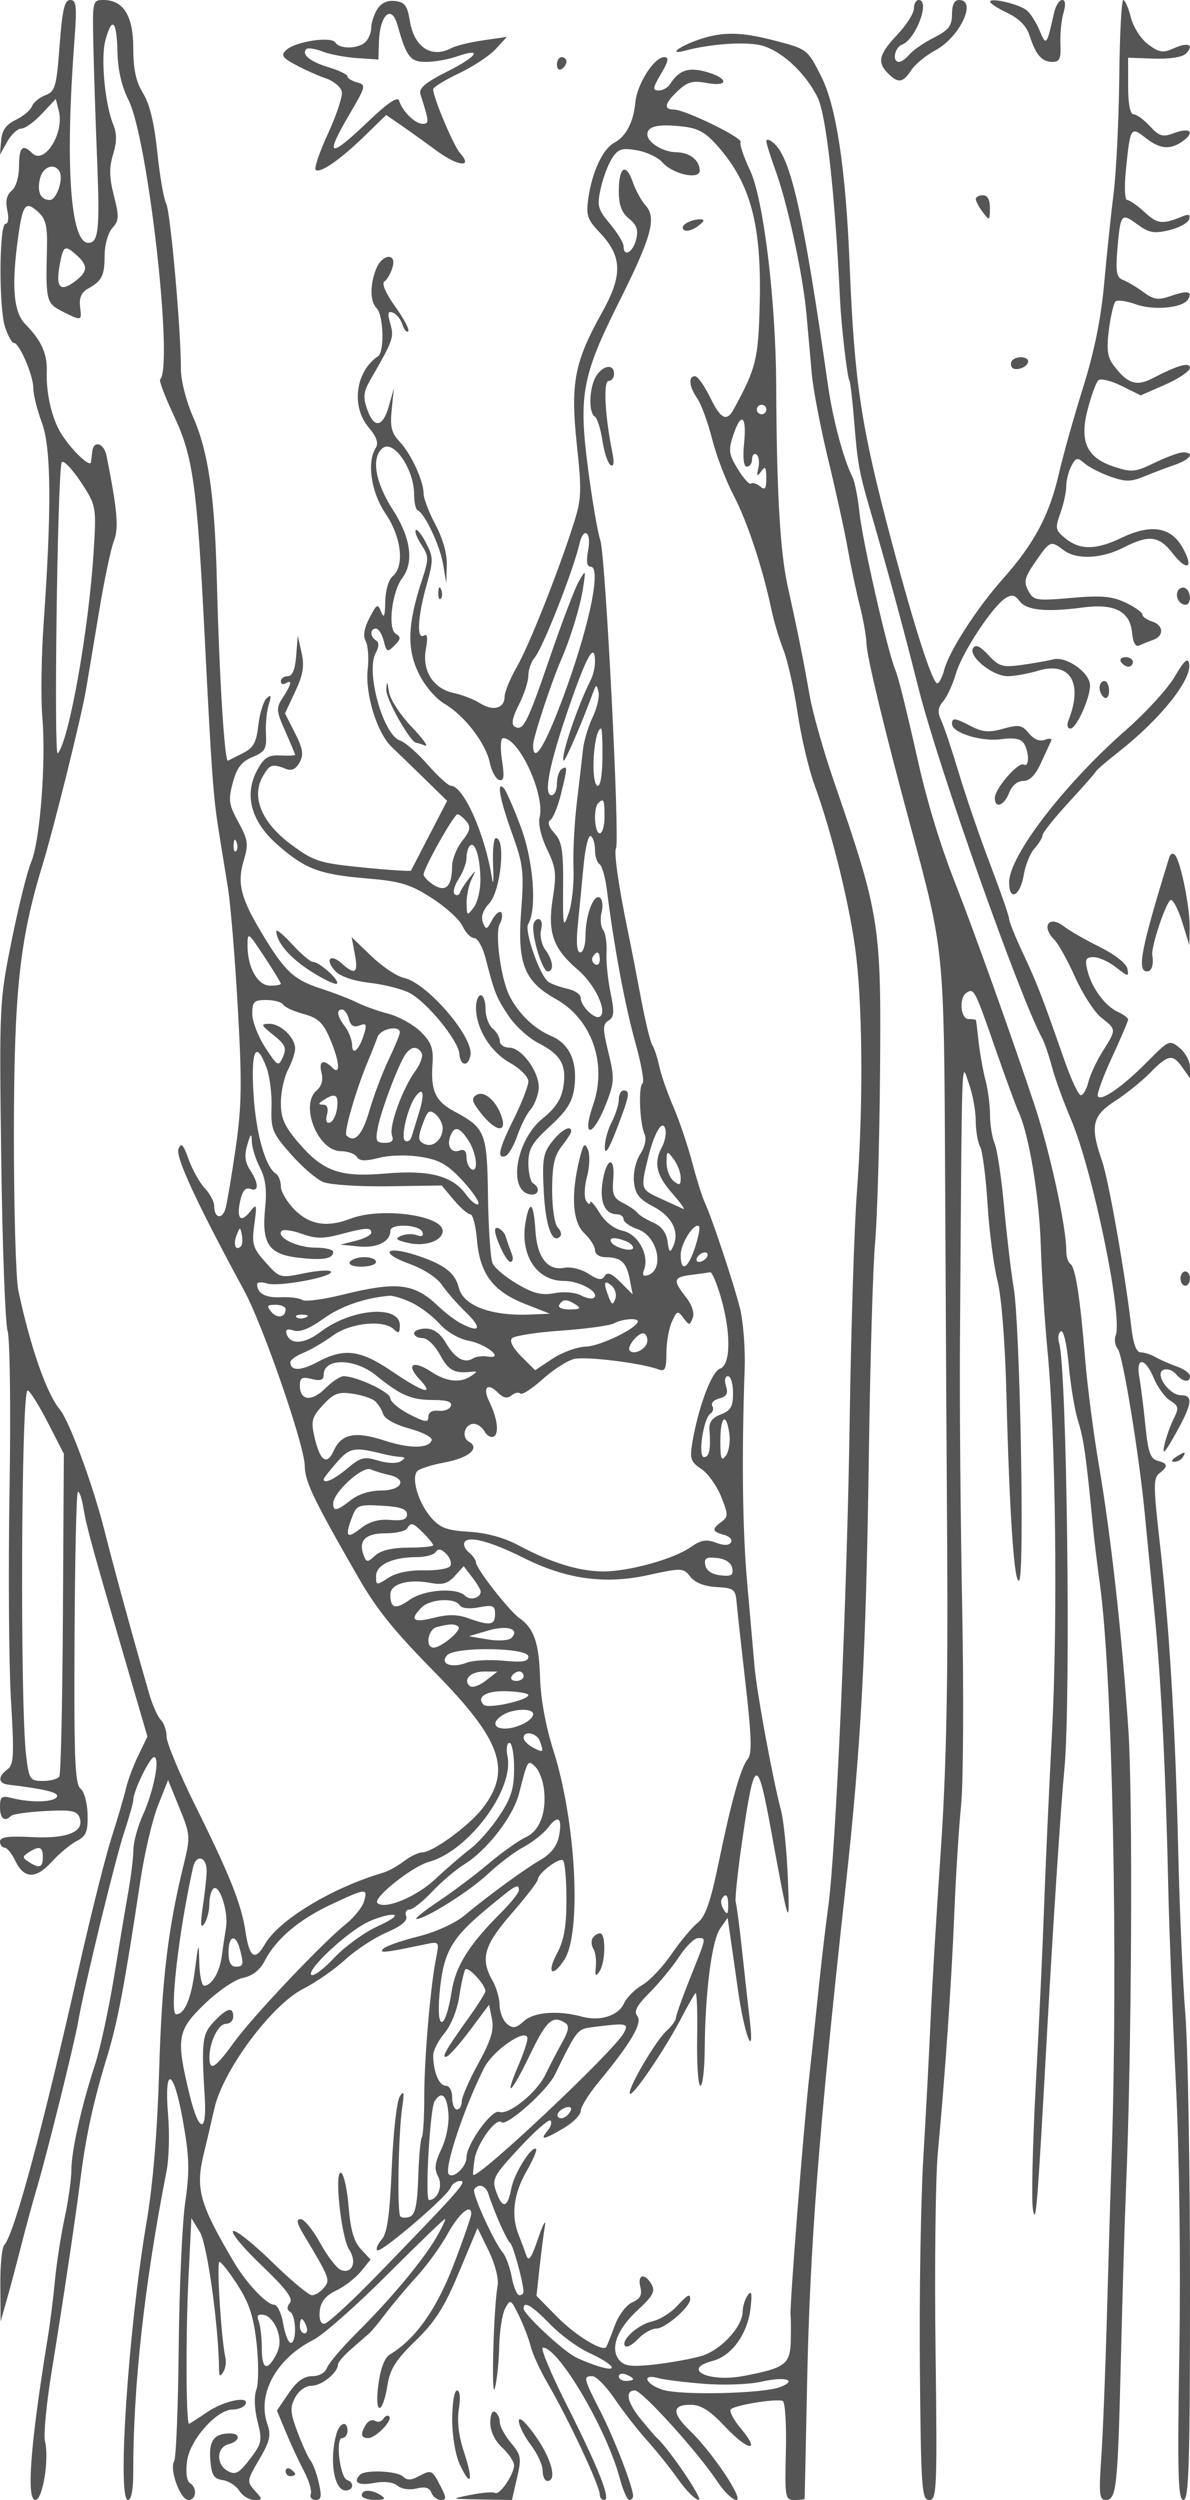 <svg xmlns="http://www.w3.org/2000/svg" version="1.0" width="250" height="525" viewBox="0 0 250 525" preserveAspectRatio="xMidYMid meet">
<g transform="translate(0,525) scale(0.01,-0.01)" fill="#555555" stroke="none">
<path d="M1252 51544 c-65 -869 -92 -964 -298 -1043 -125 -47 -252 -153 -284 -235 -31 -82 -184 -209 -339 -283 -203 -97 -288 -218 -307 -434 l-26 -299 154 275 c85 151 218 275 296 275 78 0 273 140 433 312 l291 311 64 -254 c118 -470 -306 -1139 -560 -885 -201 201 -276 128 -276 -272 0 -227 -64 -440 -154 -516 -106 -88 -135 -217 -93 -412 36 -162 21 -284 -36 -284 -136 0 -144 -1765 -10 -2172 60 -180 142 -328 182 -328 117 0 411 -682 411 -952 0 -135 81 -460 179 -722 197 -523 208 -1790 37 -4226 -48 -687 -60 -1565 -27 -1950 81 -933 -47 -2615 -233 -3050 -82 -192 -267 -935 -411 -1650 -258 -1279 -261 -1352 -219 -4600 24 -1815 84 -3435 133 -3600 51 -167 69 -1650 41 -3350 -27 -1677 -14 -3656 30 -4397 70 -1165 60 -1363 -75 -1461 -205 -151 -197 -294 20 -320 704 -83 1025 -155 1025 -233 0 -132 -509 -159 -947 -49 -221 56 -253 32 -253 -188 0 -245 97 -322 233 -185 37 37 361 82 720 101 536 29 663 6 716 -131 116 -302 -252 -456 -994 -416 -501 26 -675 3 -675 -93 0 -70 43 -128 95 -128 52 0 153 -123 225 -274 185 -386 430 -393 768 -23 160 175 396 372 526 437 196 100 234 193 226 555 -5 244 -71 484 -150 545 -115 91 -137 646 -124 3142 8 1668 39 3056 68 3086 29 29 82 -121 118 -333 69 -410 172 -784 890 -3244 l455 -1559 -192 -398 c-106 -219 -222 -529 -259 -691 -37 -161 -174 -630 -306 -1043 -131 -412 -441 -1650 -689 -2750 -757 -3359 -1353 -5572 -1562 -5795 -49 -52 -86 -435 -82 -850 l6 -755 128 450 c71 248 208 765 306 1150 98 385 245 925 327 1200 213 716 787 3028 869 3500 128 734 774 3392 967 3975 104 317 190 620 190 675 0 185 347 900 436 900 132 0 -5 -709 -233 -1212 -109 -241 -200 -570 -201 -732 -1 -162 -47 -544 -101 -850 -55 -306 -191 -1118 -303 -1806 -113 -687 -292 -1520 -400 -1850 -288 -885 -498 -1819 -498 -2213 0 -191 -64 -649 -143 -1017 -79 -369 -171 -962 -204 -1320 -33 -357 -101 -897 -151 -1200 -363 -2227 -453 -3400 -259 -3400 153 0 295 864 202 1233 -33 133 31 799 142 1479 233 1427 491 3150 611 4088 110 861 270 1588 549 2500 223 727 371 1509 701 3700 87 578 254 1291 371 1584 l212 535 238 -585 c230 -562 233 -607 91 -1184 -332 -1354 -460 -2423 -516 -4311 -38 -1293 -130 -2409 -263 -3189 -383 -2242 -625 -5850 -393 -5850 70 0 112 216 111 575 -2 1818 234 3957 701 6337 50 254 64 777 32 1161 -89 1065 114 1000 309 -99 137 -772 146 -1055 50 -1724 -64 -440 -125 -1816 -137 -3058 -12 -1242 -55 -2312 -95 -2377 -106 -171 130 -815 299 -815 168 0 190 258 31 357 -67 42 -91 226 -59 462 60 447 623 1081 959 1081 110 0 227 45 261 100 123 199 -430 94 -790 -150 -203 -138 -378 -250 -389 -250 -62 0 -71 1831 -15 2984 l65 1334 180 -295 c153 -252 393 -1981 401 -2890 1 -141 21 -152 87 -47 48 75 69 210 47 300 -86 363 -190 2014 -126 2014 38 0 211 -221 385 -492 243 -379 334 -660 396 -1225 44 -403 42 -837 -5 -964 -51 -139 -42 -407 24 -669 103 -406 91 -462 -160 -791 -225 -295 -303 -338 -460 -253 -253 135 -246 498 10 565 246 64 264 230 25 227 -329 -2 -440 -155 -407 -558 26 -319 74 -396 261 -422 126 -18 283 -120 349 -225 66 -106 206 -193 312 -193 183 0 184 8 14 196 -171 189 -168 213 92 656 225 384 253 507 170 745 -219 627 190 1374 966 1765 203 101 898 714 1545 1361 648 648 1197 1177 1220 1177 23 0 -57 -171 -178 -381 -275 -478 -953 -1291 -1678 -2012 -308 -307 -587 -636 -622 -732 -37 -103 -165 -175 -312 -175 -175 0 -323 -108 -495 -361 l-245 -361 193 -464 c106 -255 277 -621 379 -814 102 -192 165 -406 140 -475 -25 -69 21 -125 102 -125 118 0 132 72 68 353 -43 194 -122 408 -175 475 -53 67 -176 337 -275 601 -153 408 -160 514 -47 725 78 146 220 246 349 246 209 0 549 277 549 446 0 45 124 189 275 320 151 132 320 279 375 327 55 48 213 237 350 421 138 183 430 531 650 772 220 242 513 644 650 895 238 433 500 658 500 429 0 -59 -169 -546 -375 -1082 -360 -936 -802 -1554 -1342 -1878 -105 -63 -192 -299 -236 -638 -83 -642 91 -637 194 5 53 333 177 528 589 927 413 400 604 701 912 1437 l390 931 235 -481 c134 -277 214 -587 187 -731 -85 -460 -138 -2458 -57 -2150 44 165 85 562 91 882 7 319 63 676 125 792 107 201 121 194 292 -160 99 -203 209 -492 245 -642 35 -149 195 -497 355 -772 450 -775 1095 -2153 1095 -2340 0 -61 43 -110 96 -110 144 0 -123 676 -794 2004 -332 658 -556 1196 -496 1196 330 0 1337 -1710 1612 -2737 68 -254 159 -463 203 -463 43 0 79 38 79 84 0 186 -392 1201 -687 1778 -357 700 -366 738 -168 738 80 0 290 -214 467 -475 177 -261 484 -655 682 -875 198 -220 494 -590 658 -823 164 -232 357 -424 429 -425 102 -2 -624 1072 -878 1298 -31 28 -179 200 -330 383 -297 362 -353 617 -134 617 150 0 1323 -1296 1733 -1915 140 -212 319 -385 398 -385 166 0 -509 1008 -974 1454 -381 365 -380 546 4 546 227 0 407 -114 745 -472 484 -512 745 -532 317 -24 -145 172 -240 350 -213 395 54 87 937 234 1094 182 51 -17 81 -490 67 -1056 -24 -979 -16 -1025 182 -1025 114 0 210 11 212 25 2 14 25 1083 51 2375 58 2912 245 5338 807 10450 330 3000 433 4921 492 9150 28 1953 86 3933 130 4400 44 468 91 2065 104 3550 27 3152 -2 3333 -971 6150 -218 633 -447 1443 -509 1800 -131 749 -231 1249 -462 2300 -158 722 -230 1975 -239 4200 -8 1794 -268 3935 -551 4526 -134 281 -223 546 -197 589 55 88 -1169 685 -1405 685 -220 0 -191 131 90 395 199 187 311 217 600 163 476 -90 466 102 -12 234 -374 104 -569 35 -762 -267 -44 -69 -150 -125 -235 -125 -130 0 -122 56 52 350 158 268 173 350 66 350 -209 0 -570 -564 -605 -946 -39 -420 -195 -719 -446 -853 -237 -127 -464 -613 -542 -1162 -51 -360 -21 -450 235 -718 479 -502 492 -897 53 -1682 -581 -1039 -667 -1489 -530 -2774 105 -971 98 -1144 -63 -1650 -324 -1020 -933 -2556 -1195 -3015 -142 -247 -258 -530 -259 -628 -1 -250 -242 -314 -518 -139 -128 81 -376 177 -551 214 -429 89 -670 469 -585 923 44 236 31 328 -41 284 -156 -97 -132 391 53 1051 148 525 147 593 -7 891 -92 177 -190 300 -217 272 -28 -28 25 -167 119 -309 158 -243 159 -291 1 -772 -292 -893 -309 -1413 -62 -1922 128 -265 355 -533 549 -647 419 -248 865 -828 948 -1237 36 -174 124 -336 195 -359 101 -34 115 60 61 417 -40 270 -30 461 25 461 336 0 884 -1195 765 -1669 -33 -132 32 -409 157 -667 186 -384 202 -515 120 -1027 -114 -720 5 -1057 526 -1502 361 -307 630 -881 462 -985 -108 -66 -401 222 -401 395 0 71 -124 157 -275 190 -151 33 -332 98 -402 144 -178 119 -513 1075 -427 1215 189 305 111 1334 -154 2039 -148 395 -308 760 -355 812 -163 178 -90 -226 172 -950 234 -651 252 -800 189 -1634 -82 -1097 67 -1472 729 -1841 753 -419 1083 -1352 785 -2217 -254 -738 1 -691 285 53 160 418 163 517 35 1041 -123 504 -123 591 3 671 118 74 126 181 41 587 -57 272 -95 653 -84 845 11 193 -21 406 -72 474 -51 68 -65 234 -31 369 34 134 16 273 -39 307 -131 81 -300 -372 -300 -807 0 -188 -49 -343 -109 -343 -73 0 -90 191 -52 575 32 316 86 878 121 1249 34 371 102 649 151 619 49 -30 89 -162 89 -293 0 -131 42 -264 94 -296 52 -32 121 -271 154 -531 148 -1183 382 -2441 595 -3200 127 -455 198 -848 157 -873 -92 -57 -62 -837 41 -1067 44 -100 8 -267 -90 -418 -94 -142 -151 -393 -133 -579 26 -263 107 -367 410 -526 394 -207 553 -529 414 -835 -66 -144 -87 -125 -118 105 -26 188 -127 320 -306 398 -147 65 -296 157 -329 204 -34 47 -169 139 -300 205 -198 98 -232 181 -206 491 44 506 -141 474 -223 -39 -69 -428 46 -689 302 -689 76 0 138 -47 138 -105 0 -58 135 -153 301 -210 416 -145 567 -846 208 -965 -96 -32 -121 4 -79 114 117 305 -123 749 -445 819 -186 41 -372 185 -492 382 -106 173 -193 270 -194 215 -1 -55 -39 -41 -85 31 -46 72 -38 301 18 510 56 209 65 463 19 569 -68 157 -98 121 -179 -210 -182 -750 -144 -1318 104 -1549 123 -115 224 -275 224 -355 0 -84 95 -147 225 -148 323 -2 435 -105 505 -464 l61 -316 -255 255 c-189 189 -277 223 -333 131 -60 -97 -137 -86 -341 47 -148 97 -370 152 -510 125 -346 -66 -568 218 -603 775 -37 587 -117 670 -204 210 -132 -707 221 -1261 805 -1261 324 0 749 -234 633 -350 -36 -36 -160 -16 -276 46 -119 64 -360 84 -556 48 -271 -51 -444 -9 -787 193 -242 142 -475 338 -517 435 -42 98 -85 728 -95 1401 -19 1348 -53 1434 -705 1786 -401 216 -500 430 -461 995 23 328 -23 455 -242 675 -150 149 -457 321 -683 381 -226 60 -523 167 -661 237 -137 70 -480 202 -761 293 -569 186 -757 361 -1236 1159 -447 742 -525 1055 -383 1528 104 346 91 436 -112 808 -202 369 -215 466 -117 830 84 313 183 441 413 537 265 109 300 170 283 486 -11 199 15 475 58 612 61 196 51 225 -45 134 -67 -64 -145 -318 -173 -565 -40 -357 -104 -474 -314 -580 -145 -73 -290 -147 -323 -164 -72 -38 -184 1771 -234 3775 -45 1796 -180 2723 -505 3457 -138 312 -250 754 -250 980 3 816 -220 3317 -310 3488 -51 96 -135 582 -186 1079 -63 607 -161 1013 -299 1237 -149 241 -206 502 -206 946 0 681 -206 1013 -630 1013 -226 0 -230 -18 -208 -975 11 -536 47 -1605 78 -2375 59 -1472 30 -1750 -185 -1750 -376 0 -489 1624 -293 4225 56 746 44 875 -86 875 -121 0 -167 -198 -224 -956z m1215 -128 c8 -383 89 -734 232 -1015 407 -797 950 -5586 665 -5870 -25 -26 105 -370 291 -764 400 -851 483 -1451 644 -4617 146 -2893 182 -3386 296 -4100 53 -330 141 -870 194 -1200 54 -330 147 -1455 206 -2500 91 -1589 84 -2072 -43 -2950 -83 -577 -179 -1151 -213 -1274 -68 -246 -239 -211 -239 48 0 90 -89 258 -198 374 -109 116 -262 389 -339 606 -112 313 -157 359 -213 221 -68 -168 373 -1120 1382 -2984 396 -731 1267 -3248 1270 -3671 3 -331 178 -697 1110 -2320 396 -691 750 -1132 1611 -2007 1408 -1431 1632 -2058 1023 -2857 -281 -369 -1054 -936 -1276 -936 -78 0 -250 -83 -382 -184 -131 -101 -328 -210 -438 -243 -1069 -312 -2191 -990 -2486 -1503 -207 -361 -324 -285 -406 264 -88 582 -324 1176 -1051 2640 -334 673 -607 1328 -607 1455 0 127 -54 285 -120 351 -67 67 -176 312 -244 545 -344 1190 -736 2620 -939 3425 -241 959 -736 2302 -940 2550 -281 342 -618 1308 -872 2500 -52 248 -94 1728 -93 3291 3 2988 118 4064 605 5659 236 772 806 3067 907 3650 42 248 167 990 276 1650 109 660 249 1329 312 1487 107 273 75 641 -154 1793 -54 268 -274 331 -300 87 -7 -64 -19 -164 -26 -221 -15 -127 -418 260 -631 605 -191 310 -314 840 -298 1285 13 384 -110 660 -448 1003 -256 259 -299 812 -146 1885 91 639 153 710 411 476 164 -149 199 -296 186 -791 -27 -1074 -13 -1131 329 -1302 407 -203 405 -203 367 107 -22 182 30 298 168 375 294 164 347 269 348 703 1 218 73 471 163 570 140 155 144 240 32 679 -98 382 -102 588 -17 865 80 263 81 438 3 629 -176 432 -266 1402 -164 1772 140 509 236 417 252 -241z m12615 -1990 c685 -777 918 -1645 879 -3276 -29 -1195 -72 -1375 -547 -2244 -147 -271 -273 -209 -492 243 -121 248 -265 451 -321 451 -147 0 -124 -223 49 -470 82 -117 222 -499 310 -847 88 -348 291 -880 450 -1183 286 -543 612 -1525 796 -2400 52 -247 166 -629 253 -848 87 -219 220 -812 296 -1318 76 -507 234 -1182 351 -1502 386 -1057 777 -2667 886 -3653 135 -1210 138 -3227 9 -4929 -54 -715 -122 -2852 -150 -4750 -54 -3699 -292 -9106 -452 -10250 -53 -385 -141 -1127 -194 -1650 -53 -522 -142 -1355 -198 -1850 -121 -1071 -422 -4899 -399 -5076 9 -68 10 -316 4 -551 -13 -474 -127 -556 -996 -719 -733 -138 -1309 144 -647 316 405 105 737 567 799 1110 36 315 21 382 -59 270 -58 -82 -107 -236 -107 -341 -3 -324 -458 -814 -868 -935 -211 -62 -656 -142 -988 -179 -487 -53 -630 -35 -736 93 -200 242 -49 649 391 1054 313 288 369 392 289 533 -143 250 -304 216 -238 -50 43 -169 0 -250 -170 -325 -129 -57 -289 -273 -372 -500 -80 -220 -159 -417 -175 -438 -79 -105 -653 249 -1034 637 l-430 438 63 582 c35 319 85 716 113 881 27 165 -36 53 -139 -250 -150 -437 -203 -509 -256 -350 -38 110 -110 303 -160 430 -157 392 -100 852 162 1309 138 242 232 458 210 481 -88 87 -462 -508 -523 -830 -77 -414 -189 -434 -319 -59 -91 259 -52 331 491 916 324 349 617 606 652 571 35 -35 7 -132 -63 -216 -172 -207 -80 -191 342 58 196 115 356 278 356 361 0 83 173 360 384 615 675 817 921 1238 805 1378 -78 93 -12 220 255 487 198 198 478 538 622 755 143 217 322 394 397 394 178 0 184 34 -163 -834 -165 -412 -300 -791 -300 -842 0 -51 -89 -174 -198 -273 -234 -211 -837 -1249 -767 -1319 61 -61 732 927 1069 1573 140 267 278 510 307 539 29 29 45 -396 35 -945 -9 -550 21 -999 68 -999 48 0 88 349 91 775 9 1183 148 2275 324 2525 l157 225 49 -338 c27 -185 104 -719 170 -1187 133 -934 348 -1496 250 -650 -33 275 -105 928 -161 1450 -56 523 -118 998 -138 1057 -19 58 44 656 142 1329 250 1724 315 1746 596 203 381 -2088 404 -2152 357 -1015 -23 564 -87 1194 -141 1400 -179 679 -511 2482 -559 3034 -26 298 -95 1082 -153 1742 -100 1127 -118 2662 -54 4496 16 437 -31 1022 -103 1300 -147 567 -592 1899 -736 2204 -52 110 -172 493 -266 850 -95 358 -272 881 -395 1164 -123 283 -256 665 -295 850 -40 185 -105 381 -144 436 -40 55 -149 505 -242 1000 -93 495 -211 1102 -263 1350 -197 943 -308 1707 -259 1785 85 138 -220 6144 -328 6465 -56 165 -172 840 -258 1500 -203 1547 -127 1958 646 3502 688 1372 798 1773 562 2033 -88 98 -210 321 -271 496 -145 414 -292 315 -292 -196 0 -292 59 -451 215 -577 165 -133 199 -237 148 -441 -68 -271 -263 -374 -263 -138 0 71 -128 282 -285 470 -258 308 -276 380 -194 746 49 223 157 508 239 634 127 194 206 219 520 165 203 -35 445 -149 537 -255 217 -248 783 -373 783 -171 0 217 -212 382 -495 385 -278 4 -605 206 -605 375 0 168 216 220 700 170 365 -37 512 -117 782 -422z m-13835 -521 c95 -153 -56 -605 -202 -605 -194 0 -273 177 -203 456 62 244 294 329 405 149z m370 -1770 c242 -219 227 -349 -64 -560 -295 -215 -386 -101 -297 373 75 400 107 416 361 187z m14483 -3235 c0 -55 -45 -100 -100 -100 -55 0 -100 45 -100 100 0 55 45 100 100 100 55 0 100 -45 100 -100z m-467 -700 c-32 -323 -11 -500 59 -500 59 0 108 70 108 156 0 86 41 131 91 100 49 -31 68 -157 41 -281 -40 -181 -28 -196 58 -75 86 121 107 94 108 -137 2 -229 -25 -265 -132 -176 -74 61 -159 87 -189 57 -30 -30 -153 105 -273 300 -193 311 -205 399 -104 706 168 508 290 429 233 -150z m-13865 -928 c247 -392 257 -459 199 -1367 -104 -1642 -519 -3969 -754 -4226 -84 -92 -8 5729 80 6102 22 93 247 -149 475 -509z m10589 -1322 c-45 -239 -29 -350 51 -350 221 0 -1 -1130 -490 -2502 -431 -1205 -718 -1703 -718 -1243 0 156 382 1316 591 1795 194 444 401 1122 458 1500 60 395 59 397 -90 140 -82 -143 -356 -863 -608 -1599 -478 -1394 -562 -1558 -742 -1447 -72 45 -43 194 92 457 109 215 199 491 199 612 0 122 60 292 134 379 170 201 811 1828 938 2383 86 376 257 260 185 -125z m143 -2351 c0 -111 -40 -280 -88 -375 -279 -548 -642 -1627 -571 -1698 29 -29 383 789 616 1424 68 184 77 186 117 19 24 -100 -32 -340 -125 -534 -92 -194 -182 -495 -201 -669 -18 -174 -77 -676 -129 -1116 -53 -440 -84 -1061 -71 -1380 14 -319 -31 -744 -100 -944 -116 -338 -124 -301 -118 552 6 764 -24 950 -182 1125 -122 134 -153 234 -85 278 57 38 157 280 221 538 141 572 142 609 16 531 -55 -34 -100 -172 -100 -306 0 -134 -50 -244 -111 -244 -179 0 -49 657 372 1874 372 1075 539 1361 539 925z m156 -2024 c-5 -377 -47 -605 -107 -575 -149 75 -74 1200 80 1200 19 0 31 -281 27 -625z m44 -1225 c0 -192 -45 -350 -100 -350 -111 0 -139 528 -33 633 115 115 133 77 133 -283z m-7740 -723 c-33 -33 -56 26 -52 131 5 117 28 141 60 61 29 -72 26 -159 -8 -192z m940 -2786 c0 -22 -101 -41 -225 -40 -262 1 -475 379 -475 842 0 293 11 286 350 -229 193 -292 350 -550 350 -573z m6700 503 c0 -86 -46 -128 -102 -93 -56 35 -75 105 -44 156 86 139 146 113 146 -63z m-6652 -941 c33 -54 227 -143 431 -197 299 -81 406 -179 546 -504 210 -483 238 -805 55 -622 -190 190 -289 140 -225 -112 37 -148 1 -280 -99 -363 -366 -304 19 -1280 506 -1280 143 0 294 -54 335 -120 55 -89 176 -94 464 -20 225 58 594 67 878 21 397 -64 563 -159 881 -503 215 -233 363 -453 328 -489 -35 -35 -152 57 -260 205 -284 390 -773 517 -1689 437 -955 -83 -1312 43 -1830 649 -295 344 -369 513 -368 838 0 224 67 536 150 693 82 158 149 357 149 443 0 231 -301 521 -540 521 -189 -1 -180 -25 86 -238 249 -199 280 -272 198 -457 -95 -211 -110 -203 -371 196 -150 230 -273 548 -273 708 0 255 36 291 294 291 162 0 321 -44 354 -97z m1381 -303 c37 -141 104 -181 223 -135 142 54 159 25 98 -175 -102 -337 -249 -474 -253 -235 -2 107 -69 282 -150 389 -166 220 -189 356 -59 356 49 0 112 -90 141 -200z m1071 -281 c0 -45 -107 -304 -237 -575 -130 -272 -311 -753 -403 -1069 -148 -513 -312 -690 -482 -519 -59 59 200 956 446 1544 81 193 174 429 208 525 61 172 468 253 468 94z m456 -429 c37 -60 -20 -228 -127 -375 -272 -370 -565 -1177 -494 -1361 41 -108 -3 -154 -151 -154 -182 0 -201 42 -146 325 73 378 451 1367 591 1550 118 154 238 160 327 15z m-3255 -315 c66 -179 113 -552 103 -829 -15 -460 20 -545 406 -983 232 -264 539 -528 681 -586 142 -58 760 -98 1373 -89 l1114 17 254 -302 c140 -167 297 -303 349 -303 52 0 114 -240 139 -534 59 -712 335 -1082 1001 -1345 l529 -208 -400 -18 c-824 -37 -1415 182 -1510 560 -79 316 -303 489 -884 682 -658 218 -798 54 -152 -179 288 -103 577 -290 675 -435 94 -140 326 -405 516 -589 342 -332 285 -437 -121 -220 -117 62 -328 223 -468 358 -504 480 -859 523 -2006 240 -412 -102 -795 -152 -850 -111 -55 40 -257 66 -450 57 -326 -14 -495 78 -498 274 -1 45 94 51 211 14 240 -76 1406 142 1339 251 -24 38 -275 23 -559 -35 -511 -105 -517 -103 -813 228 -269 301 -293 381 -237 797 58 427 51 448 -89 270 -198 -251 -290 -149 -207 230 45 206 112 284 210 247 185 -71 183 112 -4 398 -107 163 -123 306 -59 521 76 254 90 264 97 67 5 -126 82 -371 171 -543 115 -223 147 -463 109 -831 -78 -757 67 -982 682 -1056 524 -63 747 -27 747 121 0 49 -171 89 -381 89 -381 0 -828 224 -701 351 37 37 228 9 426 -62 285 -104 450 -105 808 -9 537 143 648 149 648 33 0 -49 -146 -124 -325 -169 l-325 -81 382 -38 c388 -39 668 98 668 326 0 164 620 138 676 -29 25 -76 -18 -99 -118 -61 -87 33 -237 27 -333 -14 -138 -59 -103 -91 166 -152 347 -78 709 52 709 255 0 329 -1301 504 -1932 259 -491 -190 -859 -133 -1176 183 -160 161 -292 383 -292 494 0 111 -46 230 -102 265 -222 137 -421 843 -472 1674 -57 927 53 1148 275 550z m3201 -943 c-64 -210 -136 -441 -159 -513 -23 -73 -83 -106 -133 -75 -98 60 58 715 222 933 162 215 194 57 70 -345z m-1720 101 c-18 -147 -85 -285 -149 -306 -75 -24 -98 37 -63 167 34 133 5 207 -83 208 -107 1 -104 22 13 98 244 158 315 116 282 -167z m2218 -425 c0 -225 -192 -405 -362 -339 -165 63 -170 134 -36 485 84 222 127 247 250 145 81 -68 148 -199 148 -291z m4606 -396 c-178 -333 -121 -588 219 -975 179 -204 280 -349 225 -323 -55 25 -269 124 -475 218 -419 191 -420 195 -261 849 135 551 317 845 367 590 18 -88 -16 -250 -75 -359z m-4068 142 c178 -271 222 -703 62 -604 -55 34 -100 148 -100 253 0 122 -50 171 -140 137 -175 -67 -280 91 -200 301 86 223 191 198 378 -87z m4462 -785 c0 -161 -25 -172 -150 -69 -82 68 -149 243 -147 387 3 253 9 256 150 69 81 -107 147 -281 147 -387z m300 -1469 c-149 -450 -300 -527 -300 -151 0 241 291 693 386 599 25 -26 -13 -227 -86 -448z m-9541 26 c-108 -108 -165 43 -89 235 71 180 76 180 111 6 20 -100 10 -209 -22 -241z m8083 113 c87 -33 158 -96 158 -140 0 -101 -384 -6 -457 113 -64 102 72 114 299 27z m1708 -339 c-34 -55 -107 -100 -162 -100 -55 0 -72 45 -38 100 34 55 107 100 162 100 55 0 72 -45 38 -100z m293 -840 c218 -749 210 -1430 -18 -1502 -175 -56 -462 -828 -584 -1574 -52 -316 -25 -390 191 -531 138 -91 326 -352 417 -580 151 -377 152 -425 9 -530 -210 -153 -199 -209 52 -275 116 -30 182 -101 147 -157 -43 -69 -149 -71 -319 -6 -199 75 -314 55 -522 -91 -358 -253 -1295 -514 -1844 -514 -504 0 -1102 185 -1785 551 -294 158 -670 260 -1032 282 -475 29 -610 80 -807 309 -264 308 -415 831 -279 967 49 49 307 130 573 180 511 95 751 301 508 437 -167 94 -88 374 106 374 74 0 175 -74 226 -164 50 -90 138 -135 195 -100 113 70 70 383 -102 739 -140 289 -33 397 181 183 117 -116 201 -135 289 -62 68 56 152 74 187 39 34 -35 243 100 463 298 220 199 518 391 662 428 245 61 1429 -85 1783 -221 130 -50 160 13 160 345 0 223 52 519 115 659 106 233 125 239 243 79 121 -163 131 -163 194 -1 41 106 -14 275 -142 439 -282 357 -266 419 115 467 179 22 356 47 393 56 37 9 139 -227 225 -524z m-2216 -35 c-53 -138 -72 -134 -137 32 -119 302 -102 378 54 248 79 -66 116 -192 83 -280z m-4278 -81 c181 -86 445 -286 586 -445 147 -165 407 -317 608 -354 379 -71 769 -393 402 -332 -107 18 -247 -1 -311 -41 -178 -111 -377 4 -570 331 -118 200 -255 297 -420 297 -134 0 -244 -45 -244 -100 0 -55 80 -100 177 -100 100 0 260 -153 366 -350 178 -330 299 -396 657 -358 133 15 133 5 0 -86 -228 -156 -519 -125 -844 89 -380 251 -536 153 -246 -156 337 -358 90 -289 -572 161 -671 456 -1008 498 -1569 197 -357 -191 -569 -191 -569 -1 0 46 124 134 275 196 151 61 428 223 615 359 371 272 1076 343 1290 129 93 -93 120 -74 120 88 0 437 -1023 354 -1665 -137 -339 -258 -636 -277 -714 -46 -31 96 13 118 150 74 130 -41 338 42 620 246 365 264 877 442 1394 484 74 6 283 -59 464 -145z m3451 -44 c116 -75 87 -97 -131 -98 -162 -1 -255 40 -219 98 77 124 158 124 350 0z m-6100 -94 c0 -173 -176 -205 -301 -55 -103 124 -88 149 89 149 116 0 212 -42 212 -94z m419 -174 c-72 -29 -159 -26 -192 8 -33 33 26 56 131 52 117 -5 141 -28 61 -60z m6981 -81 c0 -135 -793 -521 -1085 -529 -185 -5 -502 -119 -705 -253 l-368 -244 -289 289 c-181 181 -254 325 -196 383 52 52 522 125 1044 161 522 37 1017 105 1099 152 164 92 500 120 500 41z m200 -404 c0 -161 -266 -314 -369 -212 -71 71 155 365 281 365 49 0 88 -69 88 -153z m-5698 -732 c511 -417 738 -515 1200 -515 289 0 401 -38 370 -125 -24 -69 -140 -114 -258 -101 -135 15 -214 -32 -214 -127 0 -126 -67 -117 -400 53 -220 112 -400 265 -400 338 0 128 -712 462 -983 462 -69 0 -242 -115 -383 -256 -284 -285 -534 -260 -534 55 0 169 44 194 250 142 185 -46 250 -23 250 90 0 357 658 348 1102 -16z m7498 -367 c0 -287 -48 -371 -257 -451 -181 -69 -252 -164 -239 -322 32 -401 -2 -575 -113 -575 -135 0 -14 820 134 914 55 35 73 109 39 163 -34 55 32 125 146 155 157 41 192 104 142 261 -38 121 -21 207 41 207 59 0 107 -159 107 -352z m-14400 -613 l341 -665 -19 -3342 c-10 -1838 -44 -3383 -76 -3435 -32 -51 -187 -93 -345 -93 -271 0 -290 29 -351 525 -131 1058 -105 7675 30 7675 43 0 232 -299 420 -665z m6871 447 c67 -55 146 -178 176 -273 33 -105 253 -227 556 -310 276 -75 486 -184 466 -243 -58 -178 -462 -181 -994 -7 -613 200 -901 143 -1063 -212 -148 -326 -292 -219 -410 304 -72 319 -48 403 183 654 222 242 322 281 615 238 193 -28 405 -96 471 -151z m7451 -686 c24 -167 -8 -375 -72 -463 -95 -130 -117 -73 -117 304 0 521 121 623 189 159z m-7272 -430 c110 -28 268 -55 350 -60 122 -7 125 -25 14 -95 -77 -49 -277 -42 -468 16 -294 90 -369 72 -647 -162 -279 -235 -499 -335 -499 -228 0 21 124 179 275 352 275 314 364 330 975 177z m125 -441 c389 -84 269 -325 -162 -325 -235 0 -486 -78 -640 -200 -295 -232 -373 -248 -373 -75 1 235 611 793 786 719 90 -39 265 -92 389 -119z m375 -825 c0 -110 -93 -141 -354 -119 -244 21 -438 -35 -625 -182 -290 -228 -330 -168 -171 250 92 242 137 259 625 231 386 -22 525 -70 525 -180z m350 -400 c110 -110 200 -222 200 -250 0 -27 -233 -50 -517 -50 -339 0 -580 -57 -698 -164 -167 -151 -185 -151 -244 0 -118 308 33 464 450 464 218 0 425 45 459 100 86 139 122 128 350 -100z m2103 -517 c896 -448 1704 -559 2613 -360 710 155 739 154 887 -35 98 -125 294 -202 550 -216 363 -20 399 -47 422 -322 14 -165 99 -940 189 -1723 124 -1080 136 -1457 48 -1562 -151 -182 -343 -866 -617 -2194 -168 -813 -276 -1120 -438 -1250 -119 -94 -366 -390 -550 -658 -183 -268 -460 -560 -615 -649 -155 -89 -327 -262 -383 -385 -120 -262 -501 -382 -886 -278 -503 136 -1004 97 -1216 -94 -166 -151 -231 -162 -355 -59 -84 70 -154 245 -156 389 -1 145 -67 376 -146 513 -265 464 -186 746 400 1418 303 347 550 669 550 715 0 123 436 457 525 402 41 -26 75 -394 75 -817 0 -580 -50 -863 -200 -1144 -221 -412 -98 -517 154 -132 371 566 248 2911 -231 4408 -156 488 -264 1076 -277 1508 -22 744 -126 1046 -434 1262 -218 153 -912 1042 -912 1169 0 47 -67 142 -149 210 -82 68 -123 166 -90 218 84 137 550 11 1242 -334z m-1544 -168 c-35 -57 -284 -99 -553 -92 -308 7 -585 -52 -748 -158 -248 -163 -258 -162 -258 35 0 238 345 400 851 400 185 0 368 49 405 110 46 75 115 62 218 -41 82 -82 121 -197 85 -254z m5924 -47 c28 -148 -20 -177 -248 -150 -179 20 -296 99 -318 214 -28 148 20 177 248 150 179 -20 296 -99 318 -214z m-5285 -487 c4 -138 -218 -201 -327 -92 -180 180 -863 130 -1167 -86 -295 -210 -404 -180 -404 112 0 222 373 331 834 245 260 -49 373 -18 520 144 l187 207 177 -231 c98 -126 179 -261 180 -299z m-442 -290 c40 -66 201 -84 405 -45 296 55 339 37 339 -141 0 -235 -106 -252 -555 -90 -231 84 -434 87 -732 11 -436 -111 -516 -43 -256 217 180 180 698 211 799 48z m-26 -454 c74 -74 -359 -437 -521 -437 -181 0 -122 382 66 431 277 72 387 74 455 6z m1113 -234 c-55 -55 -273 -68 -495 -31 l-398 67 400 118 c407 121 682 35 493 -154z m357 -391 c0 -106 -121 -126 -525 -87 -289 28 -634 9 -767 -41 -320 -122 -572 -31 -420 151 158 191 1712 170 1712 -23z m-900 -509 c-139 -107 -288 -154 -336 -106 -142 141 29 303 317 301 l269 -2 -250 -193z m800 97 c0 -55 -70 -100 -156 -100 -86 0 -128 45 -94 100 34 55 104 100 156 100 52 0 94 -45 94 -100z m100 -396 c0 -109 -846 -295 -936 -206 -172 169 58 303 492 286 244 -9 444 -45 444 -80z m100 -400 c0 -131 -339 -304 -593 -304 -253 0 -269 154 -32 292 224 130 625 138 625 12z m139 -562 c93 -242 77 -258 -139 -142 -110 59 -200 150 -200 204 0 158 274 108 339 -62z m-539 -575 c0 -428 -61 -624 -310 -1000 -170 -257 -444 -569 -608 -692 -164 -124 -497 -411 -740 -639 -400 -374 -1064 -647 -1214 -498 -102 103 732 767 1083 863 831 228 1791 1515 1651 2214 -32 158 -13 285 41 285 53 0 97 -240 97 -533z m631 -470 c46 -492 -99 -851 -400 -987 -142 -65 -489 -312 -770 -549 -281 -237 -758 -596 -1060 -796 -301 -201 -504 -365 -450 -364 193 2 1130 594 1511 956 214 202 546 452 738 556 193 104 426 289 518 411 210 279 302 200 223 -192 -39 -195 -170 -364 -375 -483 -347 -200 -1089 -742 -1616 -1179 -195 -162 -605 -347 -969 -437 -347 -86 -676 -202 -731 -258 -97 -98 22 -86 891 96 285 59 289 54 222 -280 -120 -595 -250 -2113 -250 -2914 1 -426 -23 -812 -51 -858 -29 -46 -63 -428 -76 -848 -18 -559 -64 -779 -170 -820 -79 -31 -172 -29 -205 4 -71 72 -43 1727 39 2295 47 320 36 364 -53 221 -62 -99 -137 -774 -167 -1500 -42 -981 -95 -1366 -209 -1497 -84 -96 -128 -200 -97 -231 69 -69 1471 1127 1544 1318 29 76 120 139 202 139 156 0 -7 -185 -1728 -1960 -554 -572 -1063 -1040 -1131 -1040 -77 0 -112 106 -93 275 23 193 125 319 347 425 173 82 406 263 518 400 l202 250 -203 218 c-146 156 -219 405 -257 878 -29 363 -99 688 -155 722 -156 97 -7 -1346 166 -1611 169 -258 63 -517 -174 -426 -87 34 -282 287 -435 564 -152 276 -337 503 -410 504 -98 1 -82 -84 61 -324 552 -923 564 -954 427 -1118 -71 -87 -185 -157 -253 -157 -67 0 -446 317 -841 703 -396 387 -762 677 -815 645 -52 -33 218 -358 601 -723 506 -483 668 -697 594 -785 -68 -83 -67 -143 4 -187 129 -79 141 -653 14 -653 -50 0 -122 180 -159 400 -37 220 -123 400 -190 400 -158 0 -584 452 -848 900 -730 1235 -813 1541 -624 2300 48 193 144 605 214 916 179 804 1201 2181 1871 2520 263 134 659 408 878 610 219 202 610 459 867 570 317 137 451 248 415 343 -30 78 1 141 69 141 69 0 283 169 477 375 194 206 499 465 677 575 475 293 1025 1004 1147 1482 185 724 185 723 350 558 80 -80 160 -302 178 -493z m-10531 -1397 c0 -221 -75 -246 -300 -98 -133 87 -133 109 0 196 225 148 300 123 300 -98z m3441 -310 c-4 -132 -41 -465 -82 -740 -53 -362 -44 -459 32 -350 58 83 107 271 107 419 1 148 43 294 92 325 129 80 311 -503 258 -824 -25 -148 -65 -419 -89 -600 -44 -337 -214 -620 -371 -620 -49 0 -94 214 -101 475 -12 463 -14 459 -95 -159 -76 -591 -215 -916 -391 -916 -146 0 54 1741 354 3082 67 298 298 224 286 -92z m6559 -386 c0 -53 -170 -267 -379 -475 -672 -672 -948 -1114 -1033 -1651 -130 -822 -326 -865 -255 -56 76 868 238 1163 973 1775 634 528 694 563 694 407z m-3251 -229 c-36 -124 -206 -337 -377 -475 -502 -402 -1958 -1940 -2356 -2489 -395 -546 -516 -620 -516 -318 0 327 187 707 348 707 83 0 152 68 152 150 0 219 -133 184 -407 -107 -247 -264 -264 -403 -191 -1605 46 -757 -127 -720 -318 68 -290 1195 -264 1354 319 1915 280 270 636 512 804 545 200 40 354 162 458 362 233 452 714 860 1385 1175 740 348 779 352 699 72z m7649 -100 c-1 -176 -21 -193 -93 -80 -50 80 -70 181 -42 225 86 141 137 86 135 -145z m-7364 -427 c-284 -130 -696 -430 -917 -666 -221 -237 -436 -396 -478 -354 -101 101 733 884 1169 1099 188 93 432 166 542 163 119 -4 -10 -102 -316 -242z m-2897 -473 c89 -331 78 -375 -87 -375 -100 0 -150 100 -150 300 0 352 150 399 237 75z m5161 -889 c1 -35 -155 -283 -346 -550 -487 -680 -593 -867 -466 -823 58 21 281 274 497 563 l392 526 60 -302 c46 -230 -22 -451 -287 -934 -192 -348 -348 -708 -348 -799 0 -92 -45 -167 -100 -167 -55 0 -100 113 -100 250 0 146 -57 250 -138 250 -139 0 -258 290 -261 636 0 102 106 312 237 467 136 162 268 489 309 765 40 265 97 522 127 571 51 82 419 -311 424 -453z m1675 -667 c93 -59 76 -161 -70 -423 -106 -190 -262 -490 -346 -665 -185 -382 -775 -856 -970 -781 -156 60 -687 -680 -687 -958 0 -194 -273 -453 -372 -353 -109 109 330 1425 748 2244 179 349 841 814 902 632 16 -46 -64 -300 -177 -564 -329 -766 -165 -627 232 197 348 724 475 839 740 671z m1232 -210 c-204 -382 -3076 -3086 -3164 -2980 -9 12 4 161 30 331 50 325 454 882 562 774 102 -102 959 658 1126 1000 458 940 470 955 782 995 733 93 774 85 664 -120z m-3685 -1684 c19 -217 -42 -533 -146 -751 -140 -293 -155 -423 -70 -582 105 -196 -10 -492 -191 -492 -89 0 20 1924 118 2075 146 226 256 131 289 -250z m2500 -45 c-64 -64 -150 -83 -190 -43 -41 41 -9 114 70 163 187 115 271 31 120 -120z m-1658 -1655 c116 -369 386 -977 455 -1027 63 -46 274 -815 281 -1023 1 -41 -38 -75 -87 -75 -49 0 -120 169 -159 375 -38 206 -122 438 -185 514 -197 239 -655 1249 -604 1332 84 137 241 86 299 -96z m1293 -2732 c217 -224 584 -494 814 -600 506 -232 658 -415 247 -298 -159 46 -396 138 -527 206 -277 142 -1089 903 -1089 1020 0 167 174 64 555 -328z m-5727 -128 c67 -201 58 -355 -33 -525 -188 -350 -295 -294 -295 152 0 215 -29 467 -65 560 -48 125 -18 159 117 133 100 -19 224 -163 276 -320z m608 85 c32 -83 14 -150 -39 -150 -53 0 -97 67 -97 150 0 83 18 150 39 150 22 0 66 -67 97 -150z m6864 -1111 c0 -21 -68 -39 -150 -39 -82 0 -150 44 -150 97 0 53 68 71 150 39 82 -31 150 -75 150 -97z m1500 -100 c413 -32 950 -12 1195 45 495 115 774 36 397 -112 -348 -138 -2084 -179 -2467 -58 -364 114 -458 346 -100 246 124 -34 563 -89 975 -121z"/>
<path d="M14414 47811 c-78 -50 -95 -111 -39 -145 52 -33 181 5 285 84 146 110 155 144 40 145 -82 1 -211 -37 -286 -84z"/>
<path d="M12524 44601 c-146 -234 -165 -764 -30 -847 52 -32 125 -261 162 -508 37 -246 114 -477 171 -513 69 -42 81 50 35 276 -154 762 -191 1491 -76 1491 63 0 114 68 114 150 0 215 -230 185 -376 -49z"/>
<path d="M14205 4055 c-127 -134 -355 -272 -507 -305 -300 -66 -672 -409 -563 -518 37 -37 158 31 270 150 112 120 285 218 385 218 185 0 710 454 710 614 0 131 -45 107 -295 -159z"/>
<path d="M7350 26000 c-36 -58 66 -100 244 -100 168 0 306 45 306 100 0 55 -110 100 -244 100 -134 0 -272 -45 -306 -100z"/>
<path d="M12450 11800 c-34 -55 -27 -156 16 -225 43 -69 66 -237 51 -375 -20 -198 -5 -219 77 -100 129 188 138 800 12 800 -52 0 -122 -45 -156 -100z"/>
<path d="M7925 52305 c-69 -111 -125 -284 -125 -384 0 -99 -54 -235 -120 -301 -149 -149 -545 -157 -634 -13 -85 137 -846 21 -1033 -158 -116 -110 -84 -160 200 -312 185 -100 471 -228 636 -284 164 -57 314 -182 332 -279 19 -96 -111 -491 -289 -876 -177 -385 -295 -729 -261 -763 87 -87 513 207 1038 718 l444 432 319 -220 c175 -121 515 -364 755 -541 441 -322 756 -349 478 -39 -137 153 -565 1168 -565 1341 0 42 242 191 538 332 297 140 645 370 775 511 l237 257 -500 -73 c-275 -40 -576 -113 -668 -163 -416 -222 -782 17 -871 568 -52 323 -107 397 -312 421 -163 18 -292 -41 -374 -174z m425 -330 c190 -675 268 -775 597 -775 178 0 467 50 643 112 563 196 451 11 -190 -312 -469 -237 -607 -354 -567 -481 186 -585 188 -619 44 -619 -157 0 -425 264 -493 488 -29 92 -241 -50 -634 -425 -851 -812 -943 -776 -398 154 335 571 342 603 150 653 -111 30 -202 86 -202 126 0 40 -178 126 -396 191 -390 117 -579 272 -467 383 31 31 182 8 335 -51 153 -60 481 -122 728 -139 l450 -30 10 361 c17 578 264 809 390 364z"/>
<path d="M19200 52321 c0 -99 -157 -346 -350 -550 -387 -411 -427 -580 -193 -814 212 -212 311 -198 486 68 81 124 311 313 510 420 512 275 879 1055 497 1055 -100 0 -150 -100 -150 -298 0 -245 -68 -333 -382 -493 -210 -107 -440 -265 -512 -352 -72 -86 -170 -157 -218 -157 -151 0 -96 303 66 365 289 111 594 935 346 935 -55 0 -100 -81 -100 -179z"/>
<path d="M20800 52463 c0 -34 166 -141 368 -237 244 -117 400 -277 463 -476 129 -403 257 -550 479 -550 151 0 182 70 168 375 -9 206 19 499 63 650 53 181 43 275 -28 275 -60 0 -137 -124 -170 -275 -152 -683 -165 -699 -302 -368 -70 169 -191 360 -268 424 -160 133 -773 277 -773 182z"/>
<path d="M23514 50875 c-10 -894 -63 -1985 -118 -2425 -55 -440 -144 -1291 -198 -1890 -66 -743 -208 -1444 -445 -2200 -191 -611 -420 -1425 -508 -1810 -198 -866 -521 -1471 -1177 -2207 -544 -610 -1135 -1527 -1231 -1909 -33 -130 -94 -257 -137 -284 -92 -57 -469 1100 -961 2950 -653 2454 -789 3351 -890 5850 -80 1999 -280 3320 -594 3940 -295 582 -290 578 -1009 765 -683 178 -1084 181 -1569 12 -432 -150 -648 -329 -277 -229 491 132 1188 187 1540 120 431 -80 968 -561 1238 -1108 181 -368 365 -2024 470 -4250 27 -556 150 -1616 197 -1693 20 -31 64 -417 100 -857 71 -878 103 -1060 318 -1800 392 -1348 694 -2457 1035 -3810 422 -1669 2113 -6451 2600 -7352 48 -89 140 -359 204 -600 64 -241 242 -730 395 -1088 452 -1053 1094 -4148 942 -4543 -34 -88 -14 -217 45 -287 105 -127 449 -2232 567 -3470 34 -357 124 -1280 201 -2050 143 -1442 243 -3453 294 -5900 17 -770 86 -2547 155 -3950 75 -1522 105 -3810 75 -5675 -42 -2606 -28 -3125 87 -3125 114 0 137 753 137 4495 0 2472 -44 5048 -99 5725 -54 676 -121 2220 -149 3430 -60 2607 -187 4715 -392 6500 -129 1132 -130 1314 -4 1411 191 147 182 206 -40 264 -148 38 -198 186 -253 737 -38 378 -95 834 -127 1013 -79 438 120 425 305 -20 79 -189 234 -400 344 -469 177 -110 185 -154 72 -380 -71 -141 -159 -391 -196 -556 -50 -226 9 -166 236 241 351 627 377 809 115 809 -253 0 -566 458 -366 535 77 29 193 -12 259 -91 139 -167 295 -189 295 -42 0 57 -124 147 -275 201 -151 53 -353 142 -449 197 -95 55 -235 100 -311 100 -91 0 -157 176 -197 525 -130 1126 -478 3102 -618 3503 -253 725 -205 941 275 1250 234 151 568 420 742 598 376 383 470 397 677 102 l156 -223 0 232 c0 127 -98 310 -218 407 -213 173 -226 167 -675 -287 -514 -521 -973 -842 -1043 -729 -26 41 107 407 295 812 187 405 341 765 341 800 0 34 -98 107 -217 161 -269 123 -553 510 -639 874 -55 229 -33 275 132 275 108 0 320 -97 471 -215 253 -200 271 -202 238 -29 -22 110 -265 301 -586 460 -302 150 -635 341 -740 424 -317 253 -497 12 -207 -277 83 -84 281 -440 438 -791 158 -352 405 -732 549 -845 317 -250 317 -242 27 -704 -129 -205 -265 -497 -302 -648 -37 -151 -108 -275 -157 -275 -49 0 -203 326 -342 725 -468 1341 -577 1623 -871 2250 -162 344 -294 672 -294 729 0 56 -176 562 -390 1124 -215 562 -512 1427 -661 1922 -149 495 -318 1001 -376 1124 -81 171 -71 265 43 400 82 97 201 356 265 576 126 438 767 1415 1041 1587 134 84 201 70 300 -63 143 -192 563 -233 1328 -131 662 88 989 -79 1032 -526 20 -211 74 -309 150 -273 65 31 197 84 293 118 236 83 222 310 -25 388 -110 35 -200 100 -200 145 0 45 -159 158 -354 250 -285 135 -507 155 -1140 99 -743 -64 -793 -56 -904 152 -100 188 -78 279 154 612 304 439 317 444 588 239 271 -205 793 -183 1256 53 541 276 745 252 1037 -122 315 -402 453 -301 195 142 -242 417 -664 479 -1268 187 -531 -257 -874 -262 -1177 -17 -216 175 -224 217 -111 532 68 188 124 443 124 567 0 123 49 315 108 426 96 179 127 185 275 56 92 -81 337 -206 544 -280 315 -111 432 -111 700 0 178 73 469 184 648 245 336 117 436 264 178 264 -81 0 -349 -98 -596 -218 -408 -198 -483 -205 -853 -83 -578 190 -731 529 -551 1214 75 284 174 554 220 600 46 46 265 -6 487 -116 l404 -200 516 226 c283 125 516 282 518 350 2 132 -243 64 -797 -223 -330 -170 -523 -103 -811 285 -124 166 -146 335 -94 739 37 288 100 555 138 594 39 39 231 12 427 -58 372 -135 985 -79 1096 101 105 171 -8 196 -349 77 -277 -97 -364 -85 -591 81 -147 107 -340 221 -428 254 -129 48 -152 168 -118 594 66 801 82 823 418 575 246 -181 353 -202 669 -127 207 49 397 151 423 228 34 102 -4 118 -142 62 -419 -172 -523 -160 -790 87 -153 142 -319 258 -369 258 -50 0 -62 273 -27 625 91 907 102 925 410 682 310 -243 525 -261 793 -65 259 190 138 289 -197 161 -231 -87 -302 -67 -501 147 -127 138 -282 250 -344 250 -72 0 -114 218 -114 594 l0 594 545 -19 c323 -11 595 31 668 104 187 187 46 250 -253 113 -228 -103 -305 -92 -538 81 -153 114 -312 362 -365 568 -51 201 -122 365 -159 365 -37 0 -75 -731 -84 -1625z"/>
<path d="M11700 51144 c0 -86 45 -128 100 -94 55 34 100 104 100 156 0 52 -45 94 -100 94 -55 0 -100 -70 -100 -156z"/>
<path d="M16100 49536 c0 -49 87 -326 192 -615 253 -692 579 -2205 651 -3021 31 -357 81 -920 111 -1250 30 -330 185 -1140 345 -1800 160 -660 343 -1492 406 -1850 63 -357 178 -900 255 -1207 77 -306 141 -666 143 -800 3 -263 367 -1775 926 -3843 708 -2624 703 -2571 726 -7300 11 -2365 31 -6010 45 -8100 16 -2663 -24 -4488 -135 -6100 -87 -1265 -183 -2862 -214 -3550 -30 -687 -99 -1992 -153 -2900 -54 -907 -87 -2899 -73 -4425 23 -2549 39 -2775 197 -2775 160 0 169 222 132 3175 -22 1746 0 3603 49 4125 153 1630 288 3594 347 5050 31 770 95 1782 142 2250 46 468 56 2335 22 4150 -35 1815 -56 4313 -47 5550 44 6382 28 5890 186 5450 79 -220 145 -572 145 -782 1 -209 43 -458 94 -552 50 -94 120 -638 155 -1209 36 -570 129 -1289 207 -1597 86 -336 161 -1289 189 -2381 64 -2560 169 -4070 271 -3911 113 175 14 5363 -117 6132 -56 330 -146 1095 -202 1700 -55 605 -144 1203 -197 1330 -54 126 -98 396 -99 600 0 203 -42 528 -92 720 -51 193 -116 552 -145 800 -28 248 -54 461 -57 475 -3 14 -72 25 -155 25 -174 0 -209 452 -43 554 156 97 172 66 602 -1170 217 -624 438 -1224 489 -1334 216 -456 435 -1771 467 -2800 19 -605 82 -1595 140 -2200 175 -1817 220 -5656 95 -8050 -65 -1237 -139 -2880 -166 -3650 -26 -770 -104 -2433 -172 -3696 -68 -1263 -96 -2455 -62 -2650 63 -366 92 -5 302 3796 121 2175 290 4743 359 5450 140 1433 53 8432 -111 8949 -32 101 -15 211 37 243 56 34 125 -266 166 -716 39 -427 128 -956 198 -1176 116 -365 172 -763 309 -2200 26 -275 92 -815 145 -1200 267 -1916 388 -7886 247 -12100 -23 -660 -66 -2145 -98 -3300 -32 -1155 -85 -2494 -119 -2975 -52 -743 -38 -875 91 -875 230 0 256 242 322 2950 34 1375 82 2995 108 3600 119 2808 146 8188 49 9630 -137 2018 -364 4056 -622 5570 -112 660 -240 1650 -285 2200 -105 1297 -205 1943 -312 2009 -47 29 -86 151 -85 272 1 506 -345 2092 -669 3069 -467 1403 -1275 3663 -1663 4650 -305 775 -581 1674 -768 2500 -282 1249 -425 1822 -498 2000 -159 385 -687 2705 -746 3278 -33 319 -99 656 -146 750 -190 376 -413 1210 -515 1922 -520 3634 -782 4798 -1150 5103 -80 67 -146 82 -146 33z"/>
<path d="M20500 48319 c0 -44 66 -168 147 -275 140 -186 147 -182 150 81 2 179 -49 275 -147 275 -82 0 -150 -36 -150 -81z"/>
<path d="M7898 46843 c-130 -340 -124 -677 15 -816 144 -144 167 -914 30 -1007 -473 -319 -571 -1053 -200 -1493 169 -202 215 -332 151 -433 -192 -304 -98 -932 208 -1384 332 -490 401 -1100 148 -1310 -86 -72 -153 -300 -157 -537 -5 -306 -27 -361 -85 -214 -71 182 -93 171 -247 -127 -112 -217 -138 -380 -78 -487 49 -89 68 -353 42 -587 -59 -518 196 -1343 504 -1635 122 -115 433 -416 693 -670 l472 -461 -372 -716 c-205 -394 -379 -731 -388 -749 -10 -18 -463 11 -1009 66 -921 92 -1028 127 -1510 483 -619 458 -843 1001 -592 1434 147 253 193 267 494 150 111 -44 205 4 278 141 88 164 67 291 -99 617 l-209 410 214 457 c167 355 197 537 135 816 l-81 359 -33 -425 c-23 -288 -80 -425 -178 -425 -79 0 -144 -48 -144 -106 0 -58 45 -78 100 -44 145 89 123 -22 -57 -297 -146 -222 -142 -276 50 -709 114 -258 207 -482 207 -496 0 -15 -140 -21 -310 -13 -255 12 -343 -44 -487 -309 -279 -512 -130 -1073 412 -1553 588 -521 890 -636 1878 -719 722 -61 920 -120 1377 -413 294 -188 586 -454 648 -591 63 -138 173 -250 244 -250 72 0 180 -191 240 -425 191 -739 221 -814 480 -1206 140 -211 424 -470 633 -576 468 -239 594 -462 519 -922 -41 -252 -167 -445 -432 -657 -558 -449 -739 -1506 -273 -1596 184 -35 235 131 71 232 -55 34 -100 224 -100 422 0 299 77 430 458 780 353 325 469 509 508 809 71 542 -101 922 -490 1085 -349 146 -677 461 -869 834 -183 354 -315 1319 -207 1519 51 96 63 205 27 241 -37 36 -122 -36 -190 -162 -112 -208 -129 -212 -192 -48 -46 117 1 257 134 400 240 259 352 1370 138 1370 -46 0 -72 -259 -58 -575 14 -316 4 -440 -22 -275 -146 933 -599 1950 -868 1950 -52 0 -270 200 -485 444 -215 245 -475 472 -578 504 -355 113 -726 1441 -514 1838 72 133 75 223 8 264 -128 79 -130 250 -2 250 54 0 127 -116 163 -258 60 -239 78 -246 227 -97 135 135 139 176 24 248 -170 105 -78 882 139 1168 251 332 179 849 -201 1439 -368 571 -455 1089 -215 1287 232 193 665 -441 665 -972 0 -164 34 -313 75 -332 150 -66 469 -743 534 -1133 l66 -400 12 380 c8 233 -83 560 -237 849 -137 258 -250 550 -250 648 0 271 -261 840 -503 1096 -173 183 -205 314 -168 677 l47 450 -106 -375 c-128 -455 -313 -482 -458 -66 -87 250 -75 366 65 608 483 836 505 897 423 1184 -64 224 -52 274 55 233 76 -29 166 -142 200 -251 35 -109 89 -172 121 -140 32 31 -91 265 -273 518 -194 270 -289 487 -230 525 55 35 132 165 170 289 103 328 -220 299 -345 -32z m1899 -11590 c99 -118 82 -199 -87 -413 -116 -147 -211 -385 -212 -528 -2 -425 -130 -556 -385 -397 -117 73 -213 173 -213 221 0 133 636 1264 711 1264 35 0 119 -66 186 -147z m296 -1209 c4 -223 -59 -493 -140 -600 -140 -185 -147 -182 -150 88 -2 154 44 379 103 500 100 207 98 209 -47 29 -83 -104 -170 -239 -192 -300 -22 -61 -74 -79 -117 -39 -42 39 -3 184 86 321 90 138 164 334 164 437 0 103 32 219 72 259 106 105 213 -231 221 -695z"/>
<path d="M21269 44936 c-35 -35 -41 -101 -13 -146 62 -100 344 -2 344 121 0 102 -235 120 -331 25z"/>
<path d="M9208 40058 c-4 -105 19 -164 52 -131 34 33 37 120 8 192 -32 80 -55 56 -60 -61z"/>
<path d="M24751 40102 c-74 -120 20 -302 155 -302 122 0 122 271 1 346 -51 31 -121 12 -156 -44z"/>
<path d="M20443 38889 c-106 -171 409 -589 726 -589 142 0 432 52 644 116 667 200 945 -256 635 -1041 -41 -102 -24 -175 40 -175 124 0 412 632 412 905 0 267 -493 618 -771 549 -126 -32 -428 -85 -672 -119 -392 -53 -472 -30 -691 207 -176 190 -270 233 -323 147z"/>
<path d="M23550 38600 c34 -55 104 -100 156 -100 52 0 94 45 94 100 0 55 -70 100 -156 100 -86 0 -128 -45 -94 -100z"/>
<path d="M24679 38290 c-148 -252 -604 -751 -1013 -1110 -1304 -1142 -2466 -2653 -2466 -3208 0 -414 235 -291 309 161 33 201 134 449 225 550 91 100 166 224 167 275 0 51 247 361 549 689 301 328 560 622 574 653 14 32 225 213 469 404 883 691 1554 1530 1489 1863 -25 134 -106 60 -303 -277z"/>
<path d="M8115 38018 c-12 -193 510 -1118 632 -1118 20 0 103 -25 184 -57 81 -31 -47 147 -285 395 -237 248 -451 577 -474 731 -35 233 -45 241 -57 49z"/>
<path d="M23100 38056 c0 -79 45 -172 100 -206 55 -34 100 31 100 144 0 113 -45 206 -100 206 -55 0 -100 -65 -100 -144z"/>
<path d="M20000 37295 c0 -183 615 -374 1027 -319 274 37 420 11 482 -86 116 -184 116 -517 0 -446 -111 69 -609 -504 -609 -702 0 -232 198 -161 300 108 58 152 174 250 296 250 136 0 257 123 372 375 94 206 191 416 215 466 25 50 -33 61 -128 25 -111 -43 -232 5 -339 134 -145 176 -213 188 -538 97 -295 -83 -435 -73 -670 49 -352 182 -408 189 -408 49z"/>
<path d="M24563 34492 c-594 -1925 -685 -2392 -463 -2392 95 0 142 147 108 336 -32 176 301 1164 392 1164 52 0 160 -214 240 -475 l146 -475 7 367 c8 419 -187 1387 -306 1525 -47 53 -99 32 -124 -50z"/>
<path d="M11201 33025 c1 -305 205 -925 304 -925 141 0 115 234 -49 456 -79 107 -120 295 -89 419 32 131 8 225 -56 225 -61 0 -111 -79 -110 -175z"/>
<path d="M5804 32945 c9 -241 292 -567 735 -848 266 -169 509 -283 539 -253 65 65 -367 456 -505 456 -53 0 -248 166 -435 370 -186 203 -336 327 -334 275z"/>
<path d="M7455 32460 c74 -396 5 -445 -273 -194 -241 218 -363 90 -145 -152 107 -118 374 -211 725 -253 305 -35 683 -131 839 -211 365 -190 1029 -999 1049 -1281 20 -259 185 -280 234 -30 72 378 -913 1523 -1400 1626 -146 31 -453 236 -681 456 l-416 399 68 -360z"/>
<path d="M10000 31340 c0 -439 300 -927 711 -1158 216 -121 389 -295 389 -390 0 -94 -135 -444 -300 -776 -321 -648 -369 -856 -183 -794 64 22 177 214 251 427 74 213 197 458 274 544 77 87 155 277 173 424 42 332 -344 883 -618 883 -108 0 -197 62 -197 138 0 76 -67 194 -150 262 -82 68 -150 254 -150 412 0 159 -45 288 -100 288 -55 0 -100 -117 -100 -260z"/>
<path d="M10010 29506 c-116 -71 -97 -142 100 -391 291 -368 534 -418 436 -90 -102 342 -371 584 -536 481z"/>
<path d="M13000 29411 c0 -103 -67 -317 -149 -475 -83 -157 -148 -398 -145 -536 2 -168 85 -40 249 387 272 707 291 813 145 813 -55 0 -100 -85 -100 -189z"/>
<path d="M11599 28526 c-189 -240 -211 -371 -175 -1052 37 -723 177 -1106 343 -941 38 39 16 124 -49 189 -67 67 -118 405 -118 785 0 515 45 724 200 920 110 140 200 281 200 314 0 145 -204 36 -401 -215z"/>
<path d="M10400 26665 c0 -165 241 -665 320 -665 57 0 70 76 29 175 -39 96 -94 254 -122 350 -42 144 -227 259 -227 140z"/>
<path d="M24800 25650 c0 -82 45 -150 100 -150 55 0 100 68 100 150 0 83 -45 150 -100 150 -55 0 -100 -67 -100 -150z"/>
<path d="M24700 21900 c-90 -58 -102 -98 -31 -98 66 -1 147 43 181 98 77 124 42 124 -150 0z"/>
<path d="M9500 1690 c0 -357 68 -752 163 -953 235 -496 286 -337 86 266 -112 336 -150 653 -109 907 38 237 23 390 -39 390 -57 0 -101 -265 -101 -610z"/>
<path d="M10300 1623 c0 -178 95 -378 250 -523 138 -129 250 -296 250 -371 0 -190 -306 -637 -397 -581 -41 26 -272 8 -514 -40 -437 -86 -435 -86 213 -97 l653 -11 106 461 c98 421 87 485 -127 739 -129 154 -234 348 -234 434 0 85 -45 182 -100 216 -58 36 -100 -60 -100 -227z"/>
<path d="M8053 1705 c-37 -60 -114 -79 -171 -44 -57 36 -144 3 -192 -73 -124 -197 -110 -288 45 -288 159 0 522 376 441 457 -31 31 -86 8 -123 -52z"/>
<path d="M10900 1661 c0 -96 113 -322 250 -502 138 -180 250 -425 250 -543 0 -119 45 -216 100 -216 210 0 86 471 -250 943 -211 297 -350 423 -350 318z"/>
<path d="M7063 1375 c-148 -552 -43 -1175 198 -1175 163 0 188 167 33 219 -152 50 -252 881 -107 881 62 0 113 68 113 150 0 231 -169 178 -237 -75z"/>
<path d="M6000 606 c0 -58 45 -106 100 -106 55 0 100 20 100 44 0 24 -45 72 -100 106 -55 34 -100 14 -100 -44z"/>
<path d="M7567 533 c-162 -161 -40 -237 284 -176 222 41 406 20 499 -57 85 -70 255 -95 401 -59 178 45 271 19 312 -89 32 -83 122 -152 200 -152 120 0 118 47 -13 300 -175 338 -185 342 -467 191 -148 -79 -235 -79 -314 0 -119 119 -794 150 -902 42z"/>
<path d="M7600 100 c0 -55 124 -99 275 -98 214 1 242 22 125 98 -196 126 -400 126 -400 0z"/>
</g>
</svg>